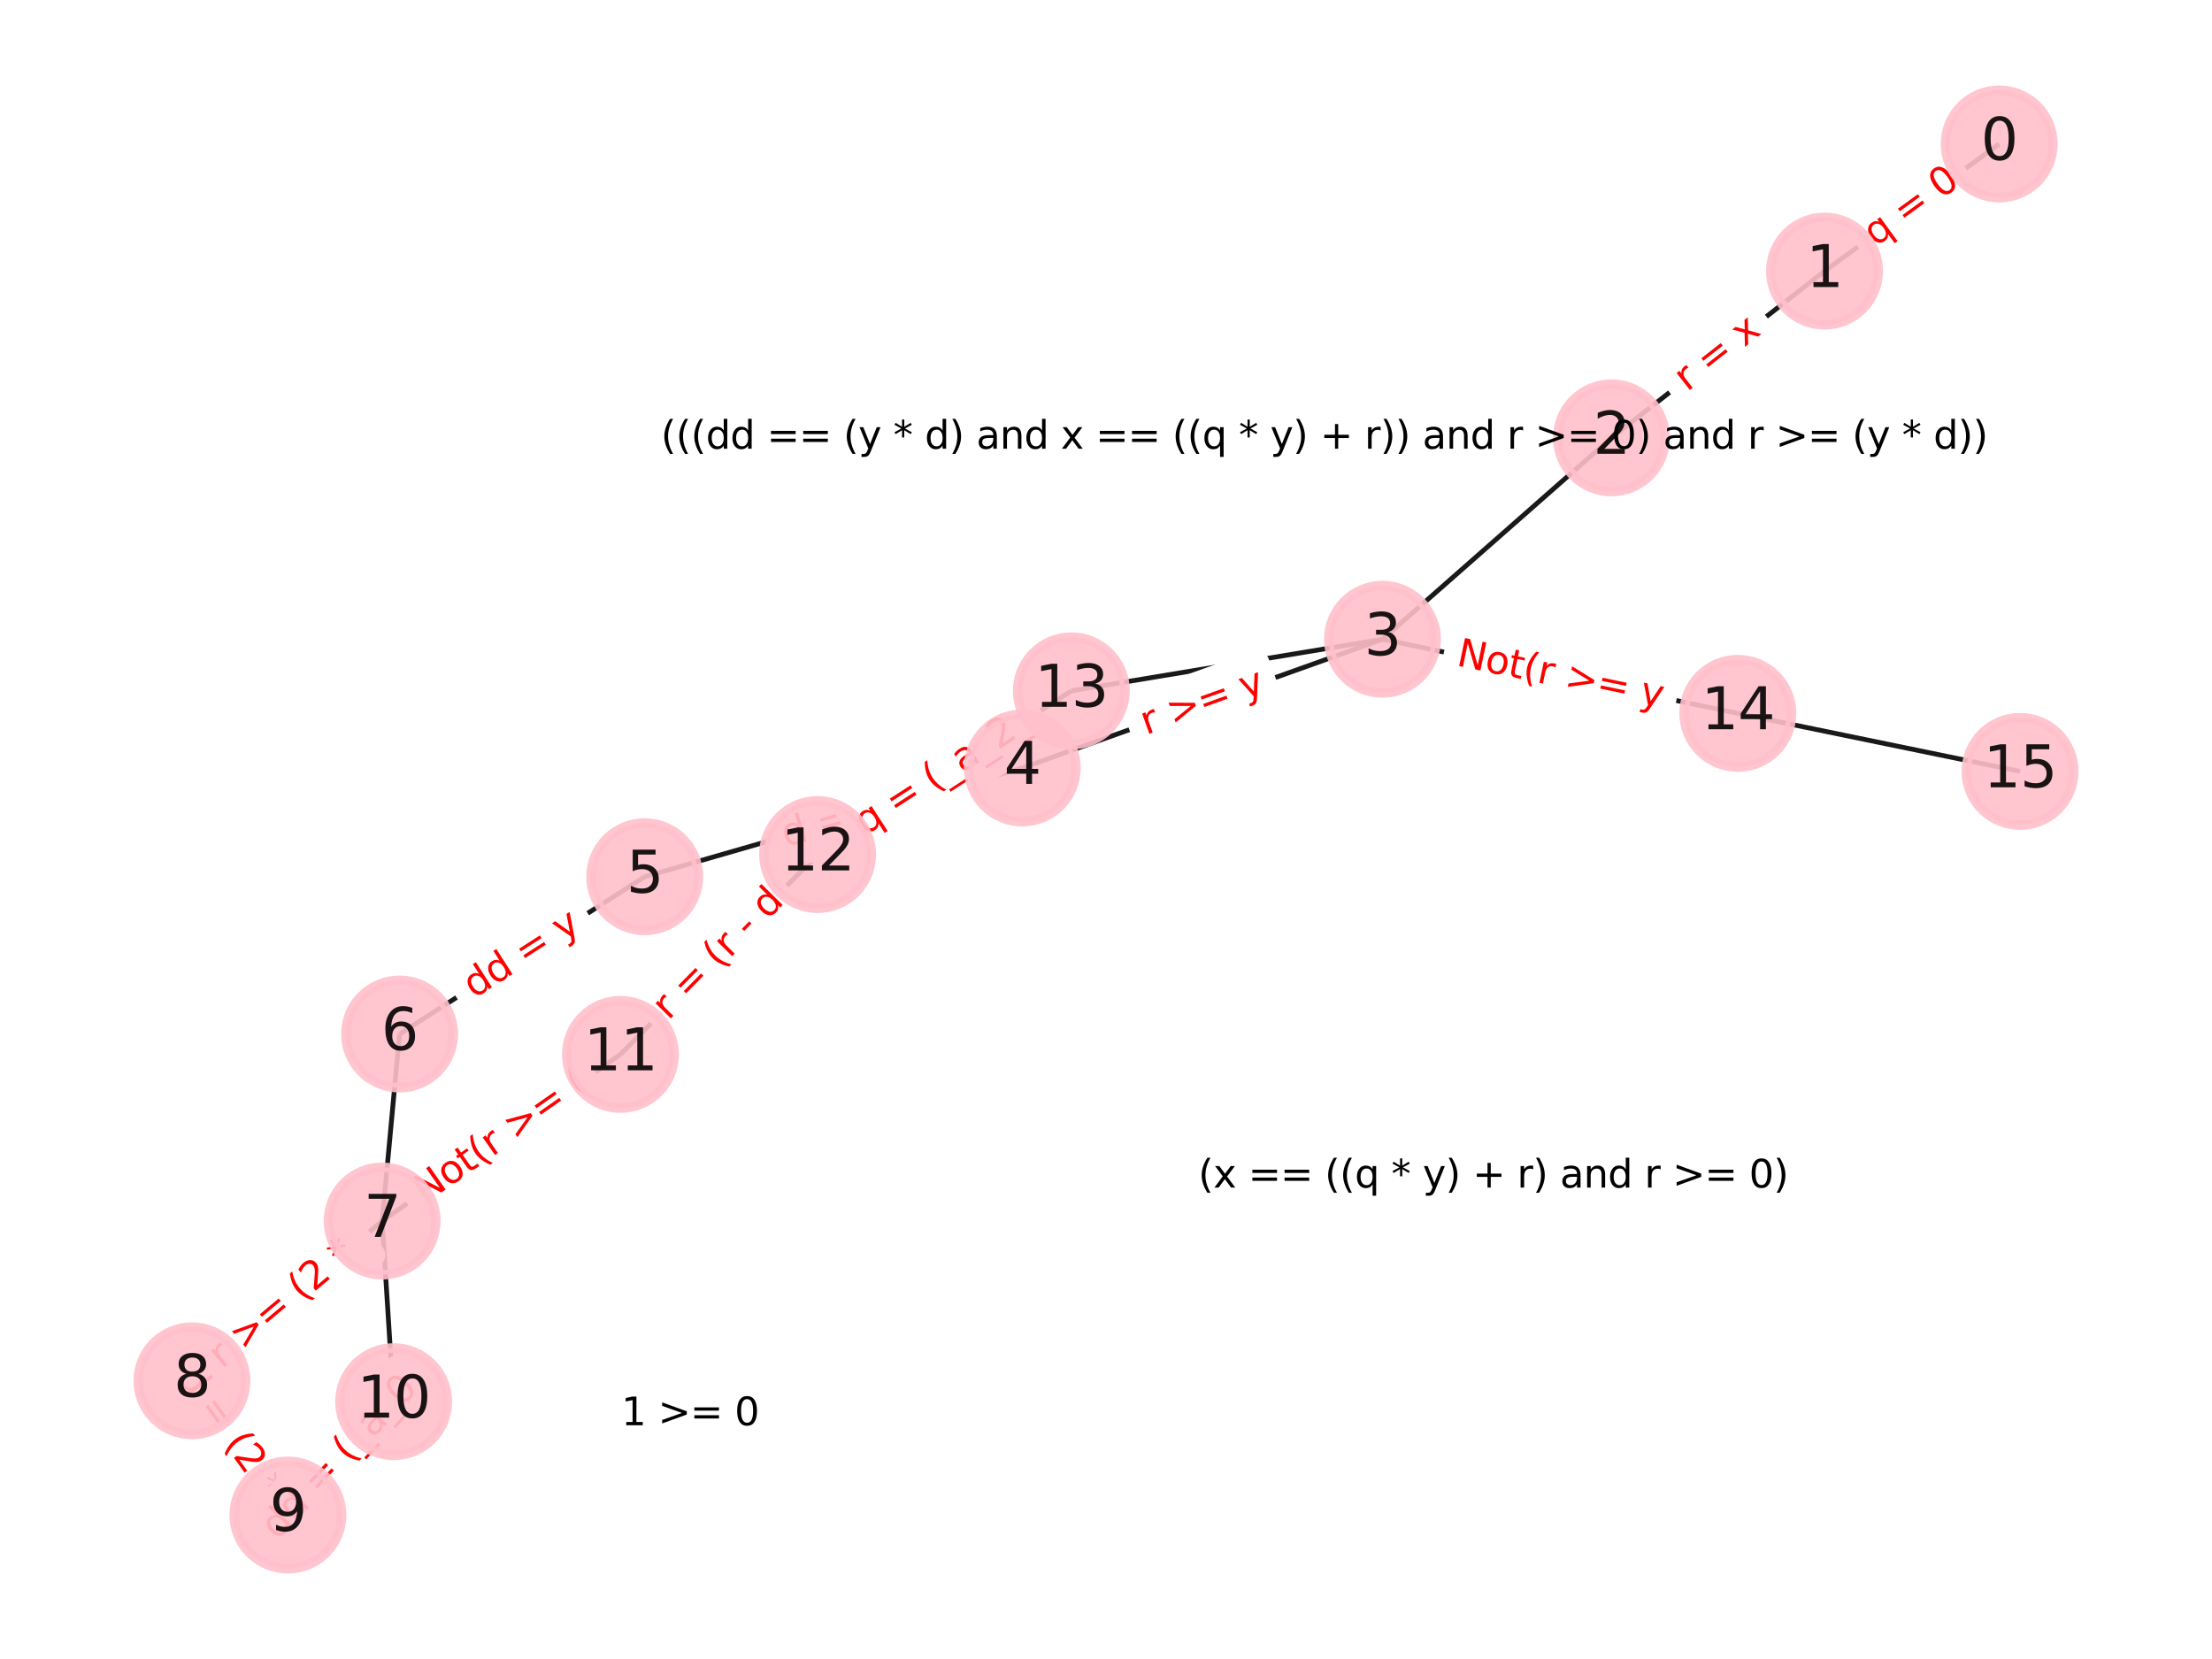<?xml version="1.0" encoding="utf-8" standalone="no"?>
<!DOCTYPE svg PUBLIC "-//W3C//DTD SVG 1.1//EN"
  "http://www.w3.org/Graphics/SVG/1.1/DTD/svg11.dtd">
<svg xmlns:xlink="http://www.w3.org/1999/xlink" width="460.8pt" height="345.6pt" viewBox="0 0 460.8 345.6" xmlns="http://www.w3.org/2000/svg" version="1.1">
 <defs>
  <style type="text/css">*{stroke-linejoin: round; stroke-linecap: butt}</style>
 </defs>
 <g id="figure_1">
  <g id="patch_1">
   <path d="M 0 345.6 
L 460.8 345.6 
L 460.8 0 
L 0 0 
z
" style="fill: #ffffff"/>
  </g>
  <g id="axes_1">
   <g id="LineCollection_1">
    <path d="M 416.47 29.99 
L 380.076 56.48 
" clip-path="url(#p385083281a)" style="fill: none; stroke: #000000; stroke-opacity: 0.9"/>
    <path d="M 380.076 56.48 
L 335.696 91.217 
" clip-path="url(#p385083281a)" style="fill: none; stroke: #000000; stroke-opacity: 0.9"/>
    <path d="M 335.696 91.217 
L 287.994 133.173 
" clip-path="url(#p385083281a)" style="fill: none; stroke: #000000; stroke-opacity: 0.9"/>
    <path d="M 287.994 133.173 
L 212.959 159.978 
" clip-path="url(#p385083281a)" style="fill: none; stroke: #000000; stroke-opacity: 0.9"/>
    <path d="M 287.994 133.173 
L 223.179 143.921 
" clip-path="url(#p385083281a)" style="fill: none; stroke: #000000; stroke-opacity: 0.9"/>
    <path d="M 287.994 133.173 
L 362.02 148.603 
" clip-path="url(#p385083281a)" style="fill: none; stroke: #000000; stroke-opacity: 0.9"/>
    <path d="M 212.959 159.978 
L 134.299 182.641 
" clip-path="url(#p385083281a)" style="fill: none; stroke: #000000; stroke-opacity: 0.9"/>
    <path d="M 134.299 182.641 
L 83.239 215.404 
" clip-path="url(#p385083281a)" style="fill: none; stroke: #000000; stroke-opacity: 0.9"/>
    <path d="M 83.239 215.404 
L 79.608 254.359 
" clip-path="url(#p385083281a)" style="fill: none; stroke: #000000; stroke-opacity: 0.9"/>
    <path d="M 79.608 254.359 
L 39.987 287.648 
" clip-path="url(#p385083281a)" style="fill: none; stroke: #000000; stroke-opacity: 0.9"/>
    <path d="M 79.608 254.359 
L 82.004 291.998 
" clip-path="url(#p385083281a)" style="fill: none; stroke: #000000; stroke-opacity: 0.9"/>
    <path d="M 79.608 254.359 
L 129.254 219.65 
" clip-path="url(#p385083281a)" style="fill: none; stroke: #000000; stroke-opacity: 0.9"/>
    <path d="M 39.987 287.648 
L 59.973 315.61 
" clip-path="url(#p385083281a)" style="fill: none; stroke: #000000; stroke-opacity: 0.9"/>
    <path d="M 59.973 315.61 
L 82.004 291.998 
" clip-path="url(#p385083281a)" style="fill: none; stroke: #000000; stroke-opacity: 0.9"/>
    <path d="M 129.254 219.65 
L 170.318 178.015 
" clip-path="url(#p385083281a)" style="fill: none; stroke: #000000; stroke-opacity: 0.9"/>
    <path d="M 170.318 178.015 
L 223.179 143.921 
" clip-path="url(#p385083281a)" style="fill: none; stroke: #000000; stroke-opacity: 0.9"/>
    <path d="M 362.02 148.603 
L 420.813 160.702 
" clip-path="url(#p385083281a)" style="fill: none; stroke: #000000; stroke-opacity: 0.9"/>
   </g>
   <g id="text_1">
    <g id="patch_2">
     <path d="M 393.087 54.766 
L 410.84 41.844 
Q 412.78 40.432 411.368 38.492 
L 406.811 32.232 
Q 405.399 30.291 403.459 31.704 
L 385.706 44.625 
Q 383.765 46.038 385.178 47.978 
L 389.734 54.238 
Q 391.146 56.178 393.087 54.766 
z
" clip-path="url(#p385083281a)" style="fill: #ffffff; stroke: #ffffff; stroke-linejoin: miter"/>
    </g>
    <g clip-path="url(#p385083281a)">
     <!-- q = 0 -->
     <g style="fill: #ff0000" transform="translate(390.695 51.481)rotate(-36.049)scale(0.08 -0.08)">
      <defs>
       <path id="DejaVuSans-71" d="M 947 1747 
Q 947 1113 1208 752 
Q 1469 391 1925 391 
Q 2381 391 2643 752 
Q 2906 1113 2906 1747 
Q 2906 2381 2643 2742 
Q 2381 3103 1925 3103 
Q 1469 3103 1208 2742 
Q 947 2381 947 1747 
z
M 2906 525 
Q 2725 213 2448 61 
Q 2172 -91 1784 -91 
Q 1150 -91 751 415 
Q 353 922 353 1747 
Q 353 2572 751 3078 
Q 1150 3584 1784 3584 
Q 2172 3584 2448 3432 
Q 2725 3281 2906 2969 
L 2906 3500 
L 3481 3500 
L 3481 -1331 
L 2906 -1331 
L 2906 525 
z
" transform="scale(0.016)"/>
       <path id="DejaVuSans-20" transform="scale(0.016)"/>
       <path id="DejaVuSans-3d" d="M 678 2906 
L 4684 2906 
L 4684 2381 
L 678 2381 
L 678 2906 
z
M 678 1631 
L 4684 1631 
L 4684 1100 
L 678 1100 
L 678 1631 
z
" transform="scale(0.016)"/>
       <path id="DejaVuSans-30" d="M 2034 4250 
Q 1547 4250 1301 3770 
Q 1056 3291 1056 2328 
Q 1056 1369 1301 889 
Q 1547 409 2034 409 
Q 2525 409 2770 889 
Q 3016 1369 3016 2328 
Q 3016 3291 2770 3770 
Q 2525 4250 2034 4250 
z
M 2034 4750 
Q 2819 4750 3233 4129 
Q 3647 3509 3647 2328 
Q 3647 1150 3233 529 
Q 2819 -91 2034 -91 
Q 1250 -91 836 529 
Q 422 1150 422 2328 
Q 422 3509 836 4129 
Q 1250 4750 2034 4750 
z
" transform="scale(0.016)"/>
      </defs>
      <use xlink:href="#DejaVuSans-71"/>
      <use xlink:href="#DejaVuSans-20" x="63.477"/>
      <use xlink:href="#DejaVuSans-3d" x="95.264"/>
      <use xlink:href="#DejaVuSans-20" x="179.053"/>
      <use xlink:href="#DejaVuSans-30" x="210.84"/>
     </g>
    </g>
   </g>
   <g id="text_2">
    <g id="patch_3">
     <path d="M 353.95 84.892 
L 369.552 72.681 
Q 371.442 71.202 369.963 69.312 
L 365.19 63.215 
Q 363.711 61.325 361.821 62.804 
L 346.22 75.016 
Q 344.33 76.495 345.809 78.385 
L 350.581 84.482 
Q 352.06 86.372 353.95 84.892 
z
" clip-path="url(#p385083281a)" style="fill: #ffffff; stroke: #ffffff; stroke-linejoin: miter"/>
    </g>
    <g clip-path="url(#p385083281a)">
     <!-- r = x -->
     <g style="fill: #ff0000" transform="translate(351.445 81.692)rotate(-38.05)scale(0.08 -0.08)">
      <defs>
       <path id="DejaVuSans-72" d="M 2631 2963 
Q 2534 3019 2420 3045 
Q 2306 3072 2169 3072 
Q 1681 3072 1420 2755 
Q 1159 2438 1159 1844 
L 1159 0 
L 581 0 
L 581 3500 
L 1159 3500 
L 1159 2956 
Q 1341 3275 1631 3429 
Q 1922 3584 2338 3584 
Q 2397 3584 2469 3576 
Q 2541 3569 2628 3553 
L 2631 2963 
z
" transform="scale(0.016)"/>
       <path id="DejaVuSans-78" d="M 3513 3500 
L 2247 1797 
L 3578 0 
L 2900 0 
L 1881 1375 
L 863 0 
L 184 0 
L 1544 1831 
L 300 3500 
L 978 3500 
L 1906 2253 
L 2834 3500 
L 3513 3500 
z
" transform="scale(0.016)"/>
      </defs>
      <use xlink:href="#DejaVuSans-72"/>
      <use xlink:href="#DejaVuSans-20" x="41.113"/>
      <use xlink:href="#DejaVuSans-3d" x="72.9"/>
      <use xlink:href="#DejaVuSans-20" x="156.689"/>
      <use xlink:href="#DejaVuSans-78" x="188.477"/>
     </g>
    </g>
   </g>
   <g id="text_3">
    <g id="patch_4">
     <path d="M 240.101 156.942 
L 265.072 148.021 
Q 267.332 147.213 266.524 144.953 
L 263.92 137.662 
Q 263.112 135.402 260.852 136.209 
L 235.881 145.13 
Q 233.621 145.938 234.429 148.198 
L 237.033 155.489 
Q 237.841 157.749 240.101 156.942 
z
" clip-path="url(#p385083281a)" style="fill: #ffffff; stroke: #ffffff; stroke-linejoin: miter"/>
    </g>
    <g clip-path="url(#p385083281a)">
     <!-- r &gt;= y -->
     <g style="fill: #ff0000" transform="translate(238.734 153.115)rotate(-19.659)scale(0.08 -0.08)">
      <defs>
       <path id="DejaVuSans-3e" d="M 678 3150 
L 678 3719 
L 4684 2266 
L 4684 1747 
L 678 294 
L 678 863 
L 3897 2003 
L 678 3150 
z
" transform="scale(0.016)"/>
       <path id="DejaVuSans-79" d="M 2059 -325 
Q 1816 -950 1584 -1140 
Q 1353 -1331 966 -1331 
L 506 -1331 
L 506 -850 
L 844 -850 
Q 1081 -850 1212 -737 
Q 1344 -625 1503 -206 
L 1606 56 
L 191 3500 
L 800 3500 
L 1894 763 
L 2988 3500 
L 3597 3500 
L 2059 -325 
z
" transform="scale(0.016)"/>
      </defs>
      <use xlink:href="#DejaVuSans-72"/>
      <use xlink:href="#DejaVuSans-20" x="41.113"/>
      <use xlink:href="#DejaVuSans-3e" x="72.9"/>
      <use xlink:href="#DejaVuSans-3d" x="156.689"/>
      <use xlink:href="#DejaVuSans-20" x="240.479"/>
      <use xlink:href="#DejaVuSans-79" x="272.266"/>
     </g>
    </g>
   </g>
   <g id="text_4">
    <g id="patch_5">
     <path d="M 164.816 180.375 
L 185.915 174.296 
Q 188.221 173.632 187.557 171.326 
L 185.413 163.886 
Q 184.749 161.58 182.443 162.244 
L 161.343 168.323 
Q 159.037 168.987 159.702 171.293 
L 161.845 178.733 
Q 162.51 181.04 164.816 180.375 
z
" clip-path="url(#p385083281a)" style="fill: #ffffff; stroke: #ffffff; stroke-linejoin: miter"/>
    </g>
    <g clip-path="url(#p385083281a)">
     <!-- d = 1 -->
     <g style="fill: #ff0000" transform="translate(163.691 176.47)rotate(-16.072)scale(0.08 -0.08)">
      <defs>
       <path id="DejaVuSans-64" d="M 2906 2969 
L 2906 4863 
L 3481 4863 
L 3481 0 
L 2906 0 
L 2906 525 
Q 2725 213 2448 61 
Q 2172 -91 1784 -91 
Q 1150 -91 751 415 
Q 353 922 353 1747 
Q 353 2572 751 3078 
Q 1150 3584 1784 3584 
Q 2172 3584 2448 3432 
Q 2725 3281 2906 2969 
z
M 947 1747 
Q 947 1113 1208 752 
Q 1469 391 1925 391 
Q 2381 391 2643 752 
Q 2906 1113 2906 1747 
Q 2906 2381 2643 2742 
Q 2381 3103 1925 3103 
Q 1469 3103 1208 2742 
Q 947 2381 947 1747 
z
" transform="scale(0.016)"/>
       <path id="DejaVuSans-31" d="M 794 531 
L 1825 531 
L 1825 4091 
L 703 3866 
L 703 4441 
L 1819 4666 
L 2450 4666 
L 2450 531 
L 3481 531 
L 3481 0 
L 794 0 
L 794 531 
z
" transform="scale(0.016)"/>
      </defs>
      <use xlink:href="#DejaVuSans-64"/>
      <use xlink:href="#DejaVuSans-20" x="63.477"/>
      <use xlink:href="#DejaVuSans-3d" x="95.264"/>
      <use xlink:href="#DejaVuSans-20" x="179.053"/>
      <use xlink:href="#DejaVuSans-31" x="210.84"/>
     </g>
    </g>
   </g>
   <g id="text_5">
    <g id="patch_6">
     <path d="M 100.928 211.505 
L 123.384 197.096 
Q 125.404 195.8 124.108 193.78 
L 119.926 187.263 
Q 118.63 185.243 116.61 186.54 
L 94.154 200.949 
Q 92.134 202.245 93.43 204.265 
L 97.612 210.781 
Q 98.908 212.801 100.928 211.505 
z
" clip-path="url(#p385083281a)" style="fill: #ffffff; stroke: #ffffff; stroke-linejoin: miter"/>
    </g>
    <g clip-path="url(#p385083281a)">
     <!-- dd = y -->
     <g style="fill: #ff0000" transform="translate(98.733 208.085)rotate(-32.686)scale(0.08 -0.08)">
      <use xlink:href="#DejaVuSans-64"/>
      <use xlink:href="#DejaVuSans-64" x="63.477"/>
      <use xlink:href="#DejaVuSans-20" x="126.953"/>
      <use xlink:href="#DejaVuSans-3d" x="158.74"/>
      <use xlink:href="#DejaVuSans-20" x="242.529"/>
      <use xlink:href="#DejaVuSans-79" x="274.316"/>
     </g>
    </g>
   </g>
   <g id="text_6">
    <g id="patch_7">
     <path d="M 48.872 288.374 
L 78.791 263.236 
Q 80.629 261.692 79.085 259.855 
L 74.104 253.927 
Q 72.56 252.089 70.723 253.633 
L 40.804 278.771 
Q 38.966 280.315 40.51 282.152 
L 45.491 288.08 
Q 47.035 289.917 48.872 288.374 
z
" clip-path="url(#p385083281a)" style="fill: #ffffff; stroke: #ffffff; stroke-linejoin: miter"/>
    </g>
    <g clip-path="url(#p385083281a)">
     <!-- r &gt;= (2 *  -->
     <g style="fill: #ff0000" transform="translate(46.258 285.262)rotate(-40.037)scale(0.08 -0.08)">
      <defs>
       <path id="DejaVuSans-28" d="M 1984 4856 
Q 1566 4138 1362 3434 
Q 1159 2731 1159 2009 
Q 1159 1288 1364 580 
Q 1569 -128 1984 -844 
L 1484 -844 
Q 1016 -109 783 600 
Q 550 1309 550 2009 
Q 550 2706 781 3412 
Q 1013 4119 1484 4856 
L 1984 4856 
z
" transform="scale(0.016)"/>
       <path id="DejaVuSans-32" d="M 1228 531 
L 3431 531 
L 3431 0 
L 469 0 
L 469 531 
Q 828 903 1448 1529 
Q 2069 2156 2228 2338 
Q 2531 2678 2651 2914 
Q 2772 3150 2772 3378 
Q 2772 3750 2511 3984 
Q 2250 4219 1831 4219 
Q 1534 4219 1204 4116 
Q 875 4013 500 3803 
L 500 4441 
Q 881 4594 1212 4672 
Q 1544 4750 1819 4750 
Q 2544 4750 2975 4387 
Q 3406 4025 3406 3419 
Q 3406 3131 3298 2873 
Q 3191 2616 2906 2266 
Q 2828 2175 2409 1742 
Q 1991 1309 1228 531 
z
" transform="scale(0.016)"/>
       <path id="DejaVuSans-2a" d="M 3009 3897 
L 1888 3291 
L 3009 2681 
L 2828 2375 
L 1778 3009 
L 1778 1831 
L 1422 1831 
L 1422 3009 
L 372 2375 
L 191 2681 
L 1313 3291 
L 191 3897 
L 372 4206 
L 1422 3572 
L 1422 4750 
L 1778 4750 
L 1778 3572 
L 2828 4206 
L 3009 3897 
z
" transform="scale(0.016)"/>
      </defs>
      <use xlink:href="#DejaVuSans-72"/>
      <use xlink:href="#DejaVuSans-20" x="41.113"/>
      <use xlink:href="#DejaVuSans-3e" x="72.9"/>
      <use xlink:href="#DejaVuSans-3d" x="156.689"/>
      <use xlink:href="#DejaVuSans-20" x="240.479"/>
      <use xlink:href="#DejaVuSans-28" x="272.266"/>
      <use xlink:href="#DejaVuSans-32" x="311.279"/>
      <use xlink:href="#DejaVuSans-20" x="374.902"/>
      <use xlink:href="#DejaVuSans-2a" x="406.689"/>
      <use xlink:href="#DejaVuSans-20" x="456.689"/>
     </g>
    </g>
   </g>
   <g id="text_7">
    <g id="patch_8">
     <path d="M 33.468 289.313 
L 56.288 321.239 
Q 57.683 323.191 59.636 321.795 
L 65.935 317.293 
Q 67.887 315.898 66.492 313.945 
L 43.672 282.019 
Q 42.277 280.067 40.324 281.463 
L 34.025 285.965 
Q 32.073 287.36 33.468 289.313 
z
" clip-path="url(#p385083281a)" style="fill: #ffffff; stroke: #ffffff; stroke-linejoin: miter"/>
    </g>
    <g clip-path="url(#p385083281a)">
     <!-- d = (2 * d -->
     <g style="fill: #ff0000" transform="translate(36.774 286.95)rotate(-305.556)scale(0.08 -0.08)">
      <use xlink:href="#DejaVuSans-64"/>
      <use xlink:href="#DejaVuSans-20" x="63.477"/>
      <use xlink:href="#DejaVuSans-3d" x="95.264"/>
      <use xlink:href="#DejaVuSans-20" x="179.053"/>
      <use xlink:href="#DejaVuSans-28" x="210.84"/>
      <use xlink:href="#DejaVuSans-32" x="249.854"/>
      <use xlink:href="#DejaVuSans-20" x="313.477"/>
      <use xlink:href="#DejaVuSans-2a" x="345.264"/>
      <use xlink:href="#DejaVuSans-20" x="395.264"/>
      <use xlink:href="#DejaVuSans-64" x="427.051"/>
     </g>
    </g>
   </g>
   <g id="text_8">
    <g id="patch_9">
     <path d="M 60.968 323.9 
L 90.343 292.416 
Q 91.98 290.661 90.225 289.024 
L 84.401 283.59 
Q 82.647 281.953 81.009 283.707 
L 51.634 315.192 
Q 49.997 316.947 51.752 318.584 
L 57.575 324.018 
Q 59.33 325.655 60.968 323.9 
z
" clip-path="url(#p385083281a)" style="fill: #ffffff; stroke: #ffffff; stroke-linejoin: miter"/>
    </g>
    <g clip-path="url(#p385083281a)">
     <!-- dd = (_a_0 -->
     <g style="fill: #ff0000" transform="translate(57.834 320.976)rotate(-46.985)scale(0.08 -0.08)">
      <defs>
       <path id="DejaVuSans-5f" d="M 3263 -1063 
L 3263 -1509 
L -63 -1509 
L -63 -1063 
L 3263 -1063 
z
" transform="scale(0.016)"/>
       <path id="DejaVuSans-61" d="M 2194 1759 
Q 1497 1759 1228 1600 
Q 959 1441 959 1056 
Q 959 750 1161 570 
Q 1363 391 1709 391 
Q 2188 391 2477 730 
Q 2766 1069 2766 1631 
L 2766 1759 
L 2194 1759 
z
M 3341 1997 
L 3341 0 
L 2766 0 
L 2766 531 
Q 2569 213 2275 61 
Q 1981 -91 1556 -91 
Q 1019 -91 701 211 
Q 384 513 384 1019 
Q 384 1609 779 1909 
Q 1175 2209 1959 2209 
L 2766 2209 
L 2766 2266 
Q 2766 2663 2505 2880 
Q 2244 3097 1772 3097 
Q 1472 3097 1187 3025 
Q 903 2953 641 2809 
L 641 3341 
Q 956 3463 1253 3523 
Q 1550 3584 1831 3584 
Q 2591 3584 2966 3190 
Q 3341 2797 3341 1997 
z
" transform="scale(0.016)"/>
      </defs>
      <use xlink:href="#DejaVuSans-64"/>
      <use xlink:href="#DejaVuSans-64" x="63.477"/>
      <use xlink:href="#DejaVuSans-20" x="126.953"/>
      <use xlink:href="#DejaVuSans-3d" x="158.74"/>
      <use xlink:href="#DejaVuSans-20" x="242.529"/>
      <use xlink:href="#DejaVuSans-28" x="274.316"/>
      <use xlink:href="#DejaVuSans-5f" x="313.33"/>
      <use xlink:href="#DejaVuSans-61" x="363.33"/>
      <use xlink:href="#DejaVuSans-5f" x="424.609"/>
      <use xlink:href="#DejaVuSans-30" x="474.609"/>
     </g>
    </g>
   </g>
   <g id="text_9">
    <g id="patch_10">
     <path d="M 90.797 254.188 
L 125.252 230.1 
Q 127.219 228.725 125.844 226.758 
L 121.407 220.412 
Q 120.032 218.445 118.065 219.82 
L 83.611 243.908 
Q 81.644 245.284 83.019 247.251 
L 87.455 253.596 
Q 88.83 255.563 90.797 254.188 
z
" clip-path="url(#p385083281a)" style="fill: #ffffff; stroke: #ffffff; stroke-linejoin: miter"/>
    </g>
    <g clip-path="url(#p385083281a)">
     <!-- Not(r &gt;= ( -->
     <g style="fill: #ff0000" transform="translate(88.469 250.857)rotate(-34.959)scale(0.08 -0.08)">
      <defs>
       <path id="DejaVuSans-4e" d="M 628 4666 
L 1478 4666 
L 3547 763 
L 3547 4666 
L 4159 4666 
L 4159 0 
L 3309 0 
L 1241 3903 
L 1241 0 
L 628 0 
L 628 4666 
z
" transform="scale(0.016)"/>
       <path id="DejaVuSans-6f" d="M 1959 3097 
Q 1497 3097 1228 2736 
Q 959 2375 959 1747 
Q 959 1119 1226 758 
Q 1494 397 1959 397 
Q 2419 397 2687 759 
Q 2956 1122 2956 1747 
Q 2956 2369 2687 2733 
Q 2419 3097 1959 3097 
z
M 1959 3584 
Q 2709 3584 3137 3096 
Q 3566 2609 3566 1747 
Q 3566 888 3137 398 
Q 2709 -91 1959 -91 
Q 1206 -91 779 398 
Q 353 888 353 1747 
Q 353 2609 779 3096 
Q 1206 3584 1959 3584 
z
" transform="scale(0.016)"/>
       <path id="DejaVuSans-74" d="M 1172 4494 
L 1172 3500 
L 2356 3500 
L 2356 3053 
L 1172 3053 
L 1172 1153 
Q 1172 725 1289 603 
Q 1406 481 1766 481 
L 2356 481 
L 2356 0 
L 1766 0 
Q 1100 0 847 248 
Q 594 497 594 1153 
L 594 3053 
L 172 3053 
L 172 3500 
L 594 3500 
L 594 4494 
L 1172 4494 
z
" transform="scale(0.016)"/>
      </defs>
      <use xlink:href="#DejaVuSans-4e"/>
      <use xlink:href="#DejaVuSans-6f" x="74.805"/>
      <use xlink:href="#DejaVuSans-74" x="135.986"/>
      <use xlink:href="#DejaVuSans-28" x="175.195"/>
      <use xlink:href="#DejaVuSans-72" x="214.209"/>
      <use xlink:href="#DejaVuSans-20" x="255.322"/>
      <use xlink:href="#DejaVuSans-3e" x="287.109"/>
      <use xlink:href="#DejaVuSans-3d" x="370.898"/>
      <use xlink:href="#DejaVuSans-20" x="454.688"/>
      <use xlink:href="#DejaVuSans-28" x="486.475"/>
     </g>
    </g>
   </g>
   <g id="text_10">
    <g id="patch_11">
     <path d="M 142.125 215.531 
L 166.377 190.941 
Q 168.062 189.232 166.354 187.547 
L 160.841 182.11 
Q 159.133 180.425 157.447 182.134 
L 133.195 206.723 
Q 131.51 208.432 133.218 210.118 
L 138.731 215.554 
Q 140.44 217.24 142.125 215.531 
z
" clip-path="url(#p385083281a)" style="fill: #ffffff; stroke: #ffffff; stroke-linejoin: miter"/>
    </g>
    <g clip-path="url(#p385083281a)">
     <!-- r = (r - d -->
     <g style="fill: #ff0000" transform="translate(139.232 212.677)rotate(-45.396)scale(0.08 -0.08)">
      <defs>
       <path id="DejaVuSans-2d" d="M 313 2009 
L 1997 2009 
L 1997 1497 
L 313 1497 
L 313 2009 
z
" transform="scale(0.016)"/>
      </defs>
      <use xlink:href="#DejaVuSans-72"/>
      <use xlink:href="#DejaVuSans-20" x="41.113"/>
      <use xlink:href="#DejaVuSans-3d" x="72.9"/>
      <use xlink:href="#DejaVuSans-20" x="156.689"/>
      <use xlink:href="#DejaVuSans-28" x="188.477"/>
      <use xlink:href="#DejaVuSans-72" x="227.49"/>
      <use xlink:href="#DejaVuSans-20" x="268.604"/>
      <use xlink:href="#DejaVuSans-2d" x="300.391"/>
      <use xlink:href="#DejaVuSans-20" x="336.475"/>
      <use xlink:href="#DejaVuSans-64" x="368.262"/>
     </g>
    </g>
   </g>
   <g id="text_11">
    <g id="patch_12">
     <path d="M 182.566 177.705 
L 217.846 154.951 
Q 219.862 153.65 218.562 151.633 
L 214.249 144.947 
Q 212.948 142.93 210.931 144.231 
L 175.652 166.985 
Q 173.635 168.286 174.936 170.303 
L 179.248 176.989 
Q 180.549 179.006 182.566 177.705 
z
" clip-path="url(#p385083281a)" style="fill: #ffffff; stroke: #ffffff; stroke-linejoin: miter"/>
    </g>
    <g clip-path="url(#p385083281a)">
     <!-- q = (_a_2_ -->
     <g style="fill: #ff0000" transform="translate(180.243 174.103)rotate(-32.821)scale(0.08 -0.08)">
      <use xlink:href="#DejaVuSans-71"/>
      <use xlink:href="#DejaVuSans-20" x="63.477"/>
      <use xlink:href="#DejaVuSans-3d" x="95.264"/>
      <use xlink:href="#DejaVuSans-20" x="179.053"/>
      <use xlink:href="#DejaVuSans-28" x="210.84"/>
      <use xlink:href="#DejaVuSans-5f" x="249.854"/>
      <use xlink:href="#DejaVuSans-61" x="299.854"/>
      <use xlink:href="#DejaVuSans-5f" x="361.133"/>
      <use xlink:href="#DejaVuSans-32" x="411.133"/>
      <use xlink:href="#DejaVuSans-5f" x="474.756"/>
     </g>
    </g>
   </g>
   <g id="text_12">
    <g id="patch_13">
     <path d="M 302.36 142.573 
L 345.095 151.481 
Q 347.444 151.971 347.934 149.622 
L 349.514 142.042 
Q 350.004 139.693 347.654 139.203 
L 304.919 130.295 
Q 302.57 129.805 302.08 132.154 
L 300.5 139.734 
Q 300.01 142.083 302.36 142.573 
z
" clip-path="url(#p385083281a)" style="fill: #ffffff; stroke: #ffffff; stroke-linejoin: miter"/>
    </g>
    <g clip-path="url(#p385083281a)">
     <!-- Not(r &gt;= y -->
     <g style="fill: #ff0000" transform="translate(303.189 138.595)rotate(-348.225)scale(0.08 -0.08)">
      <use xlink:href="#DejaVuSans-4e"/>
      <use xlink:href="#DejaVuSans-6f" x="74.805"/>
      <use xlink:href="#DejaVuSans-74" x="135.986"/>
      <use xlink:href="#DejaVuSans-28" x="175.195"/>
      <use xlink:href="#DejaVuSans-72" x="214.209"/>
      <use xlink:href="#DejaVuSans-20" x="255.322"/>
      <use xlink:href="#DejaVuSans-3e" x="287.109"/>
      <use xlink:href="#DejaVuSans-3d" x="370.898"/>
      <use xlink:href="#DejaVuSans-20" x="454.688"/>
      <use xlink:href="#DejaVuSans-79" x="486.475"/>
     </g>
    </g>
   </g>
   <g id="PathCollection_1">
    <defs>
     <path id="m1e3226e440" d="M 0 11.18 
C 2.965 11.18 5.809 10.002 7.906 7.906 
C 10.002 5.809 11.18 2.965 11.18 0 
C 11.18 -2.965 10.002 -5.809 7.906 -7.906 
C 5.809 -10.002 2.965 -11.18 0 -11.18 
C -2.965 -11.18 -5.809 -10.002 -7.906 -7.906 
C -10.002 -5.809 -11.18 -2.965 -11.18 0 
C -11.18 2.965 -10.002 5.809 -7.906 7.906 
C -5.809 10.002 -2.965 11.18 0 11.18 
z
" style="stroke: #ffc0cb; stroke-opacity: 0.9; stroke-width: 2"/>
    </defs>
    <g clip-path="url(#p385083281a)">
     <use xlink:href="#m1e3226e440" x="416.47" y="29.99" style="fill: #ffc0cb; fill-opacity: 0.9; stroke: #ffc0cb; stroke-opacity: 0.9; stroke-width: 2"/>
     <use xlink:href="#m1e3226e440" x="380.076" y="56.48" style="fill: #ffc0cb; fill-opacity: 0.9; stroke: #ffc0cb; stroke-opacity: 0.9; stroke-width: 2"/>
     <use xlink:href="#m1e3226e440" x="335.696" y="91.217" style="fill: #ffc0cb; fill-opacity: 0.9; stroke: #ffc0cb; stroke-opacity: 0.9; stroke-width: 2"/>
     <use xlink:href="#m1e3226e440" x="287.994" y="133.173" style="fill: #ffc0cb; fill-opacity: 0.9; stroke: #ffc0cb; stroke-opacity: 0.9; stroke-width: 2"/>
     <use xlink:href="#m1e3226e440" x="212.959" y="159.978" style="fill: #ffc0cb; fill-opacity: 0.9; stroke: #ffc0cb; stroke-opacity: 0.9; stroke-width: 2"/>
     <use xlink:href="#m1e3226e440" x="134.299" y="182.641" style="fill: #ffc0cb; fill-opacity: 0.9; stroke: #ffc0cb; stroke-opacity: 0.9; stroke-width: 2"/>
     <use xlink:href="#m1e3226e440" x="83.239" y="215.404" style="fill: #ffc0cb; fill-opacity: 0.9; stroke: #ffc0cb; stroke-opacity: 0.9; stroke-width: 2"/>
     <use xlink:href="#m1e3226e440" x="79.608" y="254.359" style="fill: #ffc0cb; fill-opacity: 0.9; stroke: #ffc0cb; stroke-opacity: 0.9; stroke-width: 2"/>
     <use xlink:href="#m1e3226e440" x="39.987" y="287.648" style="fill: #ffc0cb; fill-opacity: 0.9; stroke: #ffc0cb; stroke-opacity: 0.9; stroke-width: 2"/>
     <use xlink:href="#m1e3226e440" x="59.973" y="315.61" style="fill: #ffc0cb; fill-opacity: 0.9; stroke: #ffc0cb; stroke-opacity: 0.9; stroke-width: 2"/>
     <use xlink:href="#m1e3226e440" x="82.004" y="291.998" style="fill: #ffc0cb; fill-opacity: 0.9; stroke: #ffc0cb; stroke-opacity: 0.9; stroke-width: 2"/>
     <use xlink:href="#m1e3226e440" x="129.254" y="219.65" style="fill: #ffc0cb; fill-opacity: 0.9; stroke: #ffc0cb; stroke-opacity: 0.9; stroke-width: 2"/>
     <use xlink:href="#m1e3226e440" x="170.318" y="178.015" style="fill: #ffc0cb; fill-opacity: 0.9; stroke: #ffc0cb; stroke-opacity: 0.9; stroke-width: 2"/>
     <use xlink:href="#m1e3226e440" x="223.179" y="143.921" style="fill: #ffc0cb; fill-opacity: 0.9; stroke: #ffc0cb; stroke-opacity: 0.9; stroke-width: 2"/>
     <use xlink:href="#m1e3226e440" x="362.02" y="148.603" style="fill: #ffc0cb; fill-opacity: 0.9; stroke: #ffc0cb; stroke-opacity: 0.9; stroke-width: 2"/>
     <use xlink:href="#m1e3226e440" x="420.813" y="160.702" style="fill: #ffc0cb; fill-opacity: 0.9; stroke: #ffc0cb; stroke-opacity: 0.9; stroke-width: 2"/>
    </g>
   </g>
   <g id="text_13">
    <g clip-path="url(#p385083281a)">
     <!-- 0 -->
     <g style="opacity: 0.9" transform="translate(412.652 33.301)scale(0.12 -0.12)">
      <use xlink:href="#DejaVuSans-30"/>
     </g>
    </g>
   </g>
   <g id="text_14">
    <g clip-path="url(#p385083281a)">
     <!-- 1 -->
     <g style="opacity: 0.9" transform="translate(376.258 59.791)scale(0.12 -0.12)">
      <use xlink:href="#DejaVuSans-31"/>
     </g>
    </g>
   </g>
   <g id="text_15">
    <g clip-path="url(#p385083281a)">
     <!-- 2 -->
     <g style="opacity: 0.9" transform="translate(331.878 94.528)scale(0.12 -0.12)">
      <use xlink:href="#DejaVuSans-32"/>
     </g>
    </g>
   </g>
   <g id="text_16">
    <g clip-path="url(#p385083281a)">
     <!-- 3 -->
     <g style="opacity: 0.9" transform="translate(284.176 136.484)scale(0.12 -0.12)">
      <defs>
       <path id="DejaVuSans-33" d="M 2597 2516 
Q 3050 2419 3304 2112 
Q 3559 1806 3559 1356 
Q 3559 666 3084 287 
Q 2609 -91 1734 -91 
Q 1441 -91 1130 -33 
Q 819 25 488 141 
L 488 750 
Q 750 597 1062 519 
Q 1375 441 1716 441 
Q 2309 441 2620 675 
Q 2931 909 2931 1356 
Q 2931 1769 2642 2001 
Q 2353 2234 1838 2234 
L 1294 2234 
L 1294 2753 
L 1863 2753 
Q 2328 2753 2575 2939 
Q 2822 3125 2822 3475 
Q 2822 3834 2567 4026 
Q 2313 4219 1838 4219 
Q 1578 4219 1281 4162 
Q 984 4106 628 3988 
L 628 4550 
Q 988 4650 1302 4700 
Q 1616 4750 1894 4750 
Q 2613 4750 3031 4423 
Q 3450 4097 3450 3541 
Q 3450 3153 3228 2886 
Q 3006 2619 2597 2516 
z
" transform="scale(0.016)"/>
      </defs>
      <use xlink:href="#DejaVuSans-33"/>
     </g>
    </g>
   </g>
   <g id="text_17">
    <g clip-path="url(#p385083281a)">
     <!-- 4 -->
     <g style="opacity: 0.9" transform="translate(209.142 163.29)scale(0.12 -0.12)">
      <defs>
       <path id="DejaVuSans-34" d="M 2419 4116 
L 825 1625 
L 2419 1625 
L 2419 4116 
z
M 2253 4666 
L 3047 4666 
L 3047 1625 
L 3713 1625 
L 3713 1100 
L 3047 1100 
L 3047 0 
L 2419 0 
L 2419 1100 
L 313 1100 
L 313 1709 
L 2253 4666 
z
" transform="scale(0.016)"/>
      </defs>
      <use xlink:href="#DejaVuSans-34"/>
     </g>
    </g>
   </g>
   <g id="text_18">
    <g clip-path="url(#p385083281a)">
     <!-- 5 -->
     <g style="opacity: 0.9" transform="translate(130.481 185.952)scale(0.12 -0.12)">
      <defs>
       <path id="DejaVuSans-35" d="M 691 4666 
L 3169 4666 
L 3169 4134 
L 1269 4134 
L 1269 2991 
Q 1406 3038 1543 3061 
Q 1681 3084 1819 3084 
Q 2600 3084 3056 2656 
Q 3513 2228 3513 1497 
Q 3513 744 3044 326 
Q 2575 -91 1722 -91 
Q 1428 -91 1123 -41 
Q 819 9 494 109 
L 494 744 
Q 775 591 1075 516 
Q 1375 441 1709 441 
Q 2250 441 2565 725 
Q 2881 1009 2881 1497 
Q 2881 1984 2565 2268 
Q 2250 2553 1709 2553 
Q 1456 2553 1204 2497 
Q 953 2441 691 2322 
L 691 4666 
z
" transform="scale(0.016)"/>
      </defs>
      <use xlink:href="#DejaVuSans-35"/>
     </g>
    </g>
   </g>
   <g id="text_19">
    <g clip-path="url(#p385083281a)">
     <!-- 6 -->
     <g style="opacity: 0.9" transform="translate(79.422 218.715)scale(0.12 -0.12)">
      <defs>
       <path id="DejaVuSans-36" d="M 2113 2584 
Q 1688 2584 1439 2293 
Q 1191 2003 1191 1497 
Q 1191 994 1439 701 
Q 1688 409 2113 409 
Q 2538 409 2786 701 
Q 3034 994 3034 1497 
Q 3034 2003 2786 2293 
Q 2538 2584 2113 2584 
z
M 3366 4563 
L 3366 3988 
Q 3128 4100 2886 4159 
Q 2644 4219 2406 4219 
Q 1781 4219 1451 3797 
Q 1122 3375 1075 2522 
Q 1259 2794 1537 2939 
Q 1816 3084 2150 3084 
Q 2853 3084 3261 2657 
Q 3669 2231 3669 1497 
Q 3669 778 3244 343 
Q 2819 -91 2113 -91 
Q 1303 -91 875 529 
Q 447 1150 447 2328 
Q 447 3434 972 4092 
Q 1497 4750 2381 4750 
Q 2619 4750 2861 4703 
Q 3103 4656 3366 4563 
z
" transform="scale(0.016)"/>
      </defs>
      <use xlink:href="#DejaVuSans-36"/>
     </g>
    </g>
   </g>
   <g id="text_20">
    <g clip-path="url(#p385083281a)">
     <!-- 7 -->
     <g style="opacity: 0.9" transform="translate(75.791 257.67)scale(0.12 -0.12)">
      <defs>
       <path id="DejaVuSans-37" d="M 525 4666 
L 3525 4666 
L 3525 4397 
L 1831 0 
L 1172 0 
L 2766 4134 
L 525 4134 
L 525 4666 
z
" transform="scale(0.016)"/>
      </defs>
      <use xlink:href="#DejaVuSans-37"/>
     </g>
    </g>
   </g>
   <g id="text_21">
    <g clip-path="url(#p385083281a)">
     <!-- 8 -->
     <g style="opacity: 0.9" transform="translate(36.169 290.959)scale(0.12 -0.12)">
      <defs>
       <path id="DejaVuSans-38" d="M 2034 2216 
Q 1584 2216 1326 1975 
Q 1069 1734 1069 1313 
Q 1069 891 1326 650 
Q 1584 409 2034 409 
Q 2484 409 2743 651 
Q 3003 894 3003 1313 
Q 3003 1734 2745 1975 
Q 2488 2216 2034 2216 
z
M 1403 2484 
Q 997 2584 770 2862 
Q 544 3141 544 3541 
Q 544 4100 942 4425 
Q 1341 4750 2034 4750 
Q 2731 4750 3128 4425 
Q 3525 4100 3525 3541 
Q 3525 3141 3298 2862 
Q 3072 2584 2669 2484 
Q 3125 2378 3379 2068 
Q 3634 1759 3634 1313 
Q 3634 634 3220 271 
Q 2806 -91 2034 -91 
Q 1263 -91 848 271 
Q 434 634 434 1313 
Q 434 1759 690 2068 
Q 947 2378 1403 2484 
z
M 1172 3481 
Q 1172 3119 1398 2916 
Q 1625 2713 2034 2713 
Q 2441 2713 2670 2916 
Q 2900 3119 2900 3481 
Q 2900 3844 2670 4047 
Q 2441 4250 2034 4250 
Q 1625 4250 1398 4047 
Q 1172 3844 1172 3481 
z
" transform="scale(0.016)"/>
      </defs>
      <use xlink:href="#DejaVuSans-38"/>
     </g>
    </g>
   </g>
   <g id="text_22">
    <g clip-path="url(#p385083281a)">
     <!-- 9 -->
     <g style="opacity: 0.9" transform="translate(56.156 318.921)scale(0.12 -0.12)">
      <defs>
       <path id="DejaVuSans-39" d="M 703 97 
L 703 672 
Q 941 559 1184 500 
Q 1428 441 1663 441 
Q 2288 441 2617 861 
Q 2947 1281 2994 2138 
Q 2813 1869 2534 1725 
Q 2256 1581 1919 1581 
Q 1219 1581 811 2004 
Q 403 2428 403 3163 
Q 403 3881 828 4315 
Q 1253 4750 1959 4750 
Q 2769 4750 3195 4129 
Q 3622 3509 3622 2328 
Q 3622 1225 3098 567 
Q 2575 -91 1691 -91 
Q 1453 -91 1209 -44 
Q 966 3 703 97 
z
M 1959 2075 
Q 2384 2075 2632 2365 
Q 2881 2656 2881 3163 
Q 2881 3666 2632 3958 
Q 2384 4250 1959 4250 
Q 1534 4250 1286 3958 
Q 1038 3666 1038 3163 
Q 1038 2656 1286 2365 
Q 1534 2075 1959 2075 
z
" transform="scale(0.016)"/>
      </defs>
      <use xlink:href="#DejaVuSans-39"/>
     </g>
    </g>
   </g>
   <g id="text_23">
    <g clip-path="url(#p385083281a)">
     <!-- 10 -->
     <g style="opacity: 0.9" transform="translate(74.369 295.309)scale(0.12 -0.12)">
      <use xlink:href="#DejaVuSans-31"/>
      <use xlink:href="#DejaVuSans-30" x="63.623"/>
     </g>
    </g>
   </g>
   <g id="text_24">
    <g clip-path="url(#p385083281a)">
     <!-- 11 -->
     <g style="opacity: 0.9" transform="translate(121.619 222.961)scale(0.12 -0.12)">
      <use xlink:href="#DejaVuSans-31"/>
      <use xlink:href="#DejaVuSans-31" x="63.623"/>
     </g>
    </g>
   </g>
   <g id="text_25">
    <g clip-path="url(#p385083281a)">
     <!-- 12 -->
     <g style="opacity: 0.9" transform="translate(162.683 181.326)scale(0.12 -0.12)">
      <use xlink:href="#DejaVuSans-31"/>
      <use xlink:href="#DejaVuSans-32" x="63.623"/>
     </g>
    </g>
   </g>
   <g id="text_26">
    <g clip-path="url(#p385083281a)">
     <!-- 13 -->
     <g style="opacity: 0.9" transform="translate(215.544 147.232)scale(0.12 -0.12)">
      <use xlink:href="#DejaVuSans-31"/>
      <use xlink:href="#DejaVuSans-33" x="63.623"/>
     </g>
    </g>
   </g>
   <g id="text_27">
    <g clip-path="url(#p385083281a)">
     <!-- 14 -->
     <g style="opacity: 0.9" transform="translate(354.385 151.915)scale(0.12 -0.12)">
      <use xlink:href="#DejaVuSans-31"/>
      <use xlink:href="#DejaVuSans-34" x="63.623"/>
     </g>
    </g>
   </g>
   <g id="text_28">
    <g clip-path="url(#p385083281a)">
     <!-- 15 -->
     <g style="opacity: 0.9" transform="translate(413.178 164.014)scale(0.12 -0.12)">
      <use xlink:href="#DejaVuSans-31"/>
      <use xlink:href="#DejaVuSans-35" x="63.623"/>
     </g>
    </g>
   </g>
   <g id="text_29">
    <g clip-path="url(#p385083281a)">
     <!-- (x &gt;= 0 and y &gt;= 1) -->
     <g transform="translate(479.857 278.139)scale(0.08 -0.08)">
      <defs>
       <path id="DejaVuSans-6e" d="M 3513 2113 
L 3513 0 
L 2938 0 
L 2938 2094 
Q 2938 2591 2744 2837 
Q 2550 3084 2163 3084 
Q 1697 3084 1428 2787 
Q 1159 2491 1159 1978 
L 1159 0 
L 581 0 
L 581 3500 
L 1159 3500 
L 1159 2956 
Q 1366 3272 1645 3428 
Q 1925 3584 2291 3584 
Q 2894 3584 3203 3211 
Q 3513 2838 3513 2113 
z
" transform="scale(0.016)"/>
       <path id="DejaVuSans-29" d="M 513 4856 
L 1013 4856 
Q 1481 4119 1714 3412 
Q 1947 2706 1947 2009 
Q 1947 1309 1714 600 
Q 1481 -109 1013 -844 
L 513 -844 
Q 928 -128 1133 580 
Q 1338 1288 1338 2009 
Q 1338 2731 1133 3434 
Q 928 4138 513 4856 
z
" transform="scale(0.016)"/>
      </defs>
      <use xlink:href="#DejaVuSans-28"/>
      <use xlink:href="#DejaVuSans-78" x="39.014"/>
      <use xlink:href="#DejaVuSans-20" x="98.193"/>
      <use xlink:href="#DejaVuSans-3e" x="129.98"/>
      <use xlink:href="#DejaVuSans-3d" x="213.77"/>
      <use xlink:href="#DejaVuSans-20" x="297.559"/>
      <use xlink:href="#DejaVuSans-30" x="329.346"/>
      <use xlink:href="#DejaVuSans-20" x="392.969"/>
      <use xlink:href="#DejaVuSans-61" x="424.756"/>
      <use xlink:href="#DejaVuSans-6e" x="486.035"/>
      <use xlink:href="#DejaVuSans-64" x="549.414"/>
      <use xlink:href="#DejaVuSans-20" x="612.891"/>
      <use xlink:href="#DejaVuSans-79" x="644.678"/>
      <use xlink:href="#DejaVuSans-20" x="703.857"/>
      <use xlink:href="#DejaVuSans-3e" x="735.645"/>
      <use xlink:href="#DejaVuSans-3d" x="819.434"/>
      <use xlink:href="#DejaVuSans-20" x="903.223"/>
      <use xlink:href="#DejaVuSans-31" x="935.01"/>
      <use xlink:href="#DejaVuSans-29" x="998.633"/>
     </g>
    </g>
   </g>
   <g id="text_30">
    <g clip-path="url(#p385083281a)">
     <!-- (x == ((q * y) + r) and r &gt;= 0) -->
     <g transform="translate(249.628 247.392)scale(0.08 -0.08)">
      <defs>
       <path id="DejaVuSans-2b" d="M 2944 4013 
L 2944 2272 
L 4684 2272 
L 4684 1741 
L 2944 1741 
L 2944 0 
L 2419 0 
L 2419 1741 
L 678 1741 
L 678 2272 
L 2419 2272 
L 2419 4013 
L 2944 4013 
z
" transform="scale(0.016)"/>
      </defs>
      <use xlink:href="#DejaVuSans-28"/>
      <use xlink:href="#DejaVuSans-78" x="39.014"/>
      <use xlink:href="#DejaVuSans-20" x="98.193"/>
      <use xlink:href="#DejaVuSans-3d" x="129.98"/>
      <use xlink:href="#DejaVuSans-3d" x="213.77"/>
      <use xlink:href="#DejaVuSans-20" x="297.559"/>
      <use xlink:href="#DejaVuSans-28" x="329.346"/>
      <use xlink:href="#DejaVuSans-28" x="368.359"/>
      <use xlink:href="#DejaVuSans-71" x="407.373"/>
      <use xlink:href="#DejaVuSans-20" x="470.85"/>
      <use xlink:href="#DejaVuSans-2a" x="502.637"/>
      <use xlink:href="#DejaVuSans-20" x="552.637"/>
      <use xlink:href="#DejaVuSans-79" x="584.424"/>
      <use xlink:href="#DejaVuSans-29" x="643.604"/>
      <use xlink:href="#DejaVuSans-20" x="682.617"/>
      <use xlink:href="#DejaVuSans-2b" x="714.404"/>
      <use xlink:href="#DejaVuSans-20" x="798.193"/>
      <use xlink:href="#DejaVuSans-72" x="829.98"/>
      <use xlink:href="#DejaVuSans-29" x="871.094"/>
      <use xlink:href="#DejaVuSans-20" x="910.107"/>
      <use xlink:href="#DejaVuSans-61" x="941.895"/>
      <use xlink:href="#DejaVuSans-6e" x="1003.174"/>
      <use xlink:href="#DejaVuSans-64" x="1066.553"/>
      <use xlink:href="#DejaVuSans-20" x="1130.029"/>
      <use xlink:href="#DejaVuSans-72" x="1161.816"/>
      <use xlink:href="#DejaVuSans-20" x="1202.93"/>
      <use xlink:href="#DejaVuSans-3e" x="1234.717"/>
      <use xlink:href="#DejaVuSans-3d" x="1318.506"/>
      <use xlink:href="#DejaVuSans-20" x="1402.295"/>
      <use xlink:href="#DejaVuSans-30" x="1434.082"/>
      <use xlink:href="#DejaVuSans-29" x="1497.705"/>
     </g>
    </g>
   </g>
   <g id="text_31">
    <g clip-path="url(#p385083281a)">
     <!-- (((dd == (y * d) and x == ((q * y) + r)) and r &gt;= 0) and r &gt;= (y * d)) -->
     <g transform="translate(137.687 93.475)scale(0.08 -0.08)">
      <use xlink:href="#DejaVuSans-28"/>
      <use xlink:href="#DejaVuSans-28" x="39.014"/>
      <use xlink:href="#DejaVuSans-28" x="78.027"/>
      <use xlink:href="#DejaVuSans-64" x="117.041"/>
      <use xlink:href="#DejaVuSans-64" x="180.518"/>
      <use xlink:href="#DejaVuSans-20" x="243.994"/>
      <use xlink:href="#DejaVuSans-3d" x="275.781"/>
      <use xlink:href="#DejaVuSans-3d" x="359.57"/>
      <use xlink:href="#DejaVuSans-20" x="443.359"/>
      <use xlink:href="#DejaVuSans-28" x="475.146"/>
      <use xlink:href="#DejaVuSans-79" x="514.16"/>
      <use xlink:href="#DejaVuSans-20" x="573.34"/>
      <use xlink:href="#DejaVuSans-2a" x="605.127"/>
      <use xlink:href="#DejaVuSans-20" x="655.127"/>
      <use xlink:href="#DejaVuSans-64" x="686.914"/>
      <use xlink:href="#DejaVuSans-29" x="750.391"/>
      <use xlink:href="#DejaVuSans-20" x="789.404"/>
      <use xlink:href="#DejaVuSans-61" x="821.191"/>
      <use xlink:href="#DejaVuSans-6e" x="882.471"/>
      <use xlink:href="#DejaVuSans-64" x="945.85"/>
      <use xlink:href="#DejaVuSans-20" x="1009.326"/>
      <use xlink:href="#DejaVuSans-78" x="1041.113"/>
      <use xlink:href="#DejaVuSans-20" x="1100.293"/>
      <use xlink:href="#DejaVuSans-3d" x="1132.08"/>
      <use xlink:href="#DejaVuSans-3d" x="1215.869"/>
      <use xlink:href="#DejaVuSans-20" x="1299.658"/>
      <use xlink:href="#DejaVuSans-28" x="1331.445"/>
      <use xlink:href="#DejaVuSans-28" x="1370.459"/>
      <use xlink:href="#DejaVuSans-71" x="1409.473"/>
      <use xlink:href="#DejaVuSans-20" x="1472.949"/>
      <use xlink:href="#DejaVuSans-2a" x="1504.736"/>
      <use xlink:href="#DejaVuSans-20" x="1554.736"/>
      <use xlink:href="#DejaVuSans-79" x="1586.523"/>
      <use xlink:href="#DejaVuSans-29" x="1645.703"/>
      <use xlink:href="#DejaVuSans-20" x="1684.717"/>
      <use xlink:href="#DejaVuSans-2b" x="1716.504"/>
      <use xlink:href="#DejaVuSans-20" x="1800.293"/>
      <use xlink:href="#DejaVuSans-72" x="1832.08"/>
      <use xlink:href="#DejaVuSans-29" x="1873.193"/>
      <use xlink:href="#DejaVuSans-29" x="1912.207"/>
      <use xlink:href="#DejaVuSans-20" x="1951.221"/>
      <use xlink:href="#DejaVuSans-61" x="1983.008"/>
      <use xlink:href="#DejaVuSans-6e" x="2044.287"/>
      <use xlink:href="#DejaVuSans-64" x="2107.666"/>
      <use xlink:href="#DejaVuSans-20" x="2171.143"/>
      <use xlink:href="#DejaVuSans-72" x="2202.93"/>
      <use xlink:href="#DejaVuSans-20" x="2244.043"/>
      <use xlink:href="#DejaVuSans-3e" x="2275.83"/>
      <use xlink:href="#DejaVuSans-3d" x="2359.619"/>
      <use xlink:href="#DejaVuSans-20" x="2443.408"/>
      <use xlink:href="#DejaVuSans-30" x="2475.195"/>
      <use xlink:href="#DejaVuSans-29" x="2538.818"/>
      <use xlink:href="#DejaVuSans-20" x="2577.832"/>
      <use xlink:href="#DejaVuSans-61" x="2609.619"/>
      <use xlink:href="#DejaVuSans-6e" x="2670.898"/>
      <use xlink:href="#DejaVuSans-64" x="2734.277"/>
      <use xlink:href="#DejaVuSans-20" x="2797.754"/>
      <use xlink:href="#DejaVuSans-72" x="2829.541"/>
      <use xlink:href="#DejaVuSans-20" x="2870.654"/>
      <use xlink:href="#DejaVuSans-3e" x="2902.441"/>
      <use xlink:href="#DejaVuSans-3d" x="2986.23"/>
      <use xlink:href="#DejaVuSans-20" x="3070.02"/>
      <use xlink:href="#DejaVuSans-28" x="3101.807"/>
      <use xlink:href="#DejaVuSans-79" x="3140.82"/>
      <use xlink:href="#DejaVuSans-20" x="3200"/>
      <use xlink:href="#DejaVuSans-2a" x="3231.787"/>
      <use xlink:href="#DejaVuSans-20" x="3281.787"/>
      <use xlink:href="#DejaVuSans-64" x="3313.574"/>
      <use xlink:href="#DejaVuSans-29" x="3377.051"/>
      <use xlink:href="#DejaVuSans-29" x="3416.064"/>
     </g>
    </g>
   </g>
   <g id="text_32">
    <g clip-path="url(#p385083281a)">
     <!-- 1 &gt;= 0 -->
     <g transform="translate(129.444 296.905)scale(0.08 -0.08)">
      <use xlink:href="#DejaVuSans-31"/>
      <use xlink:href="#DejaVuSans-20" x="63.623"/>
      <use xlink:href="#DejaVuSans-3e" x="95.41"/>
      <use xlink:href="#DejaVuSans-3d" x="179.199"/>
      <use xlink:href="#DejaVuSans-20" x="262.988"/>
      <use xlink:href="#DejaVuSans-30" x="294.775"/>
     </g>
    </g>
   </g>
  </g>
 </g>
 <defs>
  <clipPath id="p385083281a">
   <rect x="0" y="0" width="460.8" height="345.6"/>
  </clipPath>
 </defs>
</svg>
